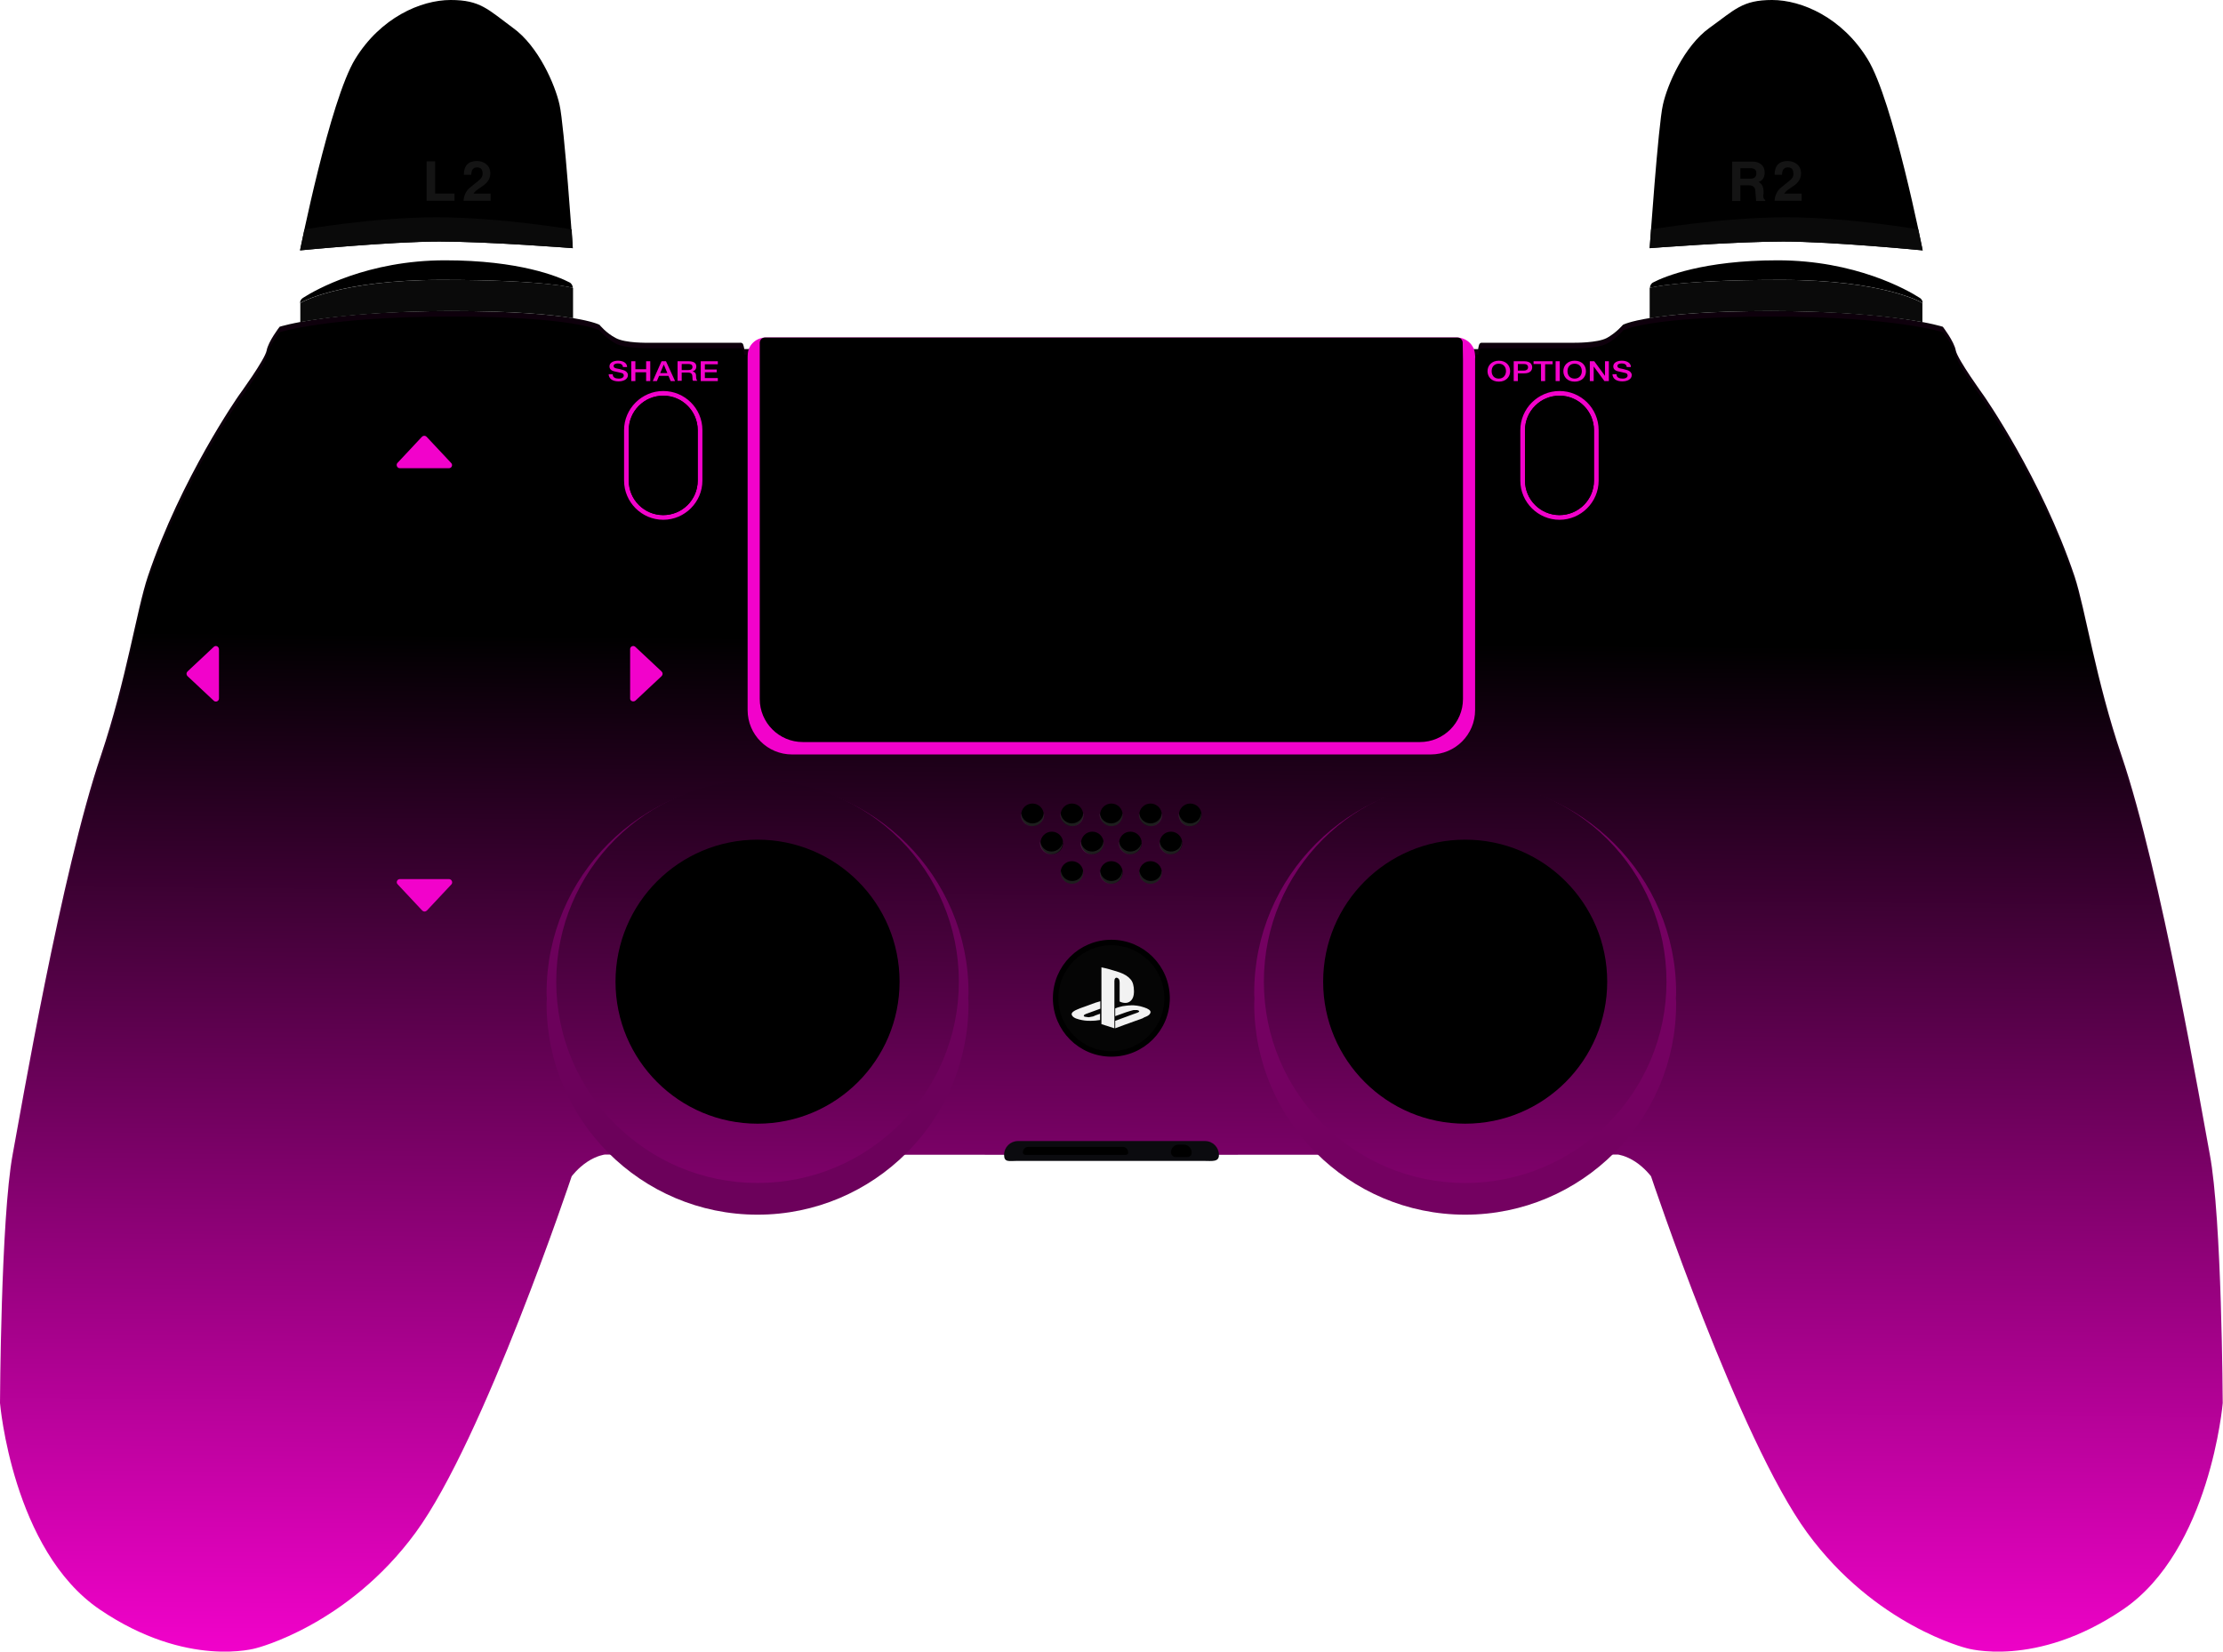 <?xml version="1.0" encoding="UTF-8" standalone="no"?>
<svg
   xmlns:osb="http://www.openswatchbook.org/uri/2009/osb"
   xmlns:dc="http://purl.org/dc/elements/1.1/"
   xmlns:cc="http://creativecommons.org/ns#"
   xmlns:rdf="http://www.w3.org/1999/02/22-rdf-syntax-ns#"
   xmlns:svg="http://www.w3.org/2000/svg"
   xmlns="http://www.w3.org/2000/svg"
   xmlns:xlink="http://www.w3.org/1999/xlink"
   xmlns:sodipodi="http://sodipodi.sourceforge.net/DTD/sodipodi-0.dtd"
   xmlns:inkscape="http://www.inkscape.org/namespaces/inkscape"
   version="1.1"
   id="Layer_1"
   x="0px"
   y="0px"
   width="806.1"
   height="598.967"
   viewBox="97 97.1 806.1 598.967"
   enable-background="new 97 97.1 806 598.9"
   xml:space="preserve"
   sodipodi:docname="auraaBase.svg"
   inkscape:version="1.0 (4035a4fb49, 2020-05-01)"><defs
   id="defs411"><linearGradient
     osb:paint="solid"
     id="linearGradient4071"><stop
       id="stop4069"
       offset="0"
       style="stop-color:#6c015b;stop-opacity:1;" /></linearGradient><linearGradient
     inkscape:collect="always"
     id="linearGradient3759"><stop
       style="stop-color:#f202cb;stop-opacity:1"
       offset="0"
       id="stop3755" /><stop
       style="stop-color:#000000;stop-opacity:1"
       offset="1"
       id="stop3757" /></linearGradient><linearGradient
     id="linearGradient3393"
     inkscape:collect="always"><stop
       id="stop3389"
       offset="0"
       style="stop-color:#f202cb;stop-opacity:1" /><stop
       id="stop3391"
       offset="1"
       style="stop-color:#000000;stop-opacity:1" /></linearGradient><linearGradient
     y2="329.409"
     x2="515.213"
     y1="700.392"
     x1="511.909"
     gradientUnits="userSpaceOnUse"
     id="linearGradient4065"
     xlink:href="#linearGradient3759"
     inkscape:collect="always" /><linearGradient
     inkscape:collect="always"
     xlink:href="#linearGradient3393"
     id="linearGradient2474"
     x1="377.072"
     y1="708.192"
     x2="380.358"
     y2="328.441"
     gradientUnits="userSpaceOnUse" /><linearGradient
     inkscape:collect="always"
     xlink:href="#linearGradient3759"
     id="linearGradient2478"
     gradientUnits="userSpaceOnUse"
     x1="625.988"
     y1="700.509"
     x2="628.307"
     y2="330.932" /></defs><sodipodi:namedview
   inkscape:snap-smooth-nodes="true"
   inkscape:document-rotation="0"
   pagecolor="#ffffff"
   bordercolor="#666666"
   borderopacity="1"
   objecttolerance="10"
   gridtolerance="10"
   guidetolerance="10"
   inkscape:pageopacity="0"
   inkscape:pageshadow="2"
   inkscape:window-width="1920"
   inkscape:window-height="1017"
   id="namedview409"
   showgrid="false"
   inkscape:zoom="1.3014888"
   inkscape:cx="428.1461"
   inkscape:cy="241.07567"
   inkscape:window-x="-8"
   inkscape:window-y="-8"
   inkscape:window-maximized="1"
   inkscape:current-layer="Layer_1"
   inkscape:snap-page="true" />
<pattern
   x="97"
   y="696"
   width="40"
   height="103"
   patternUnits="userSpaceOnUse"
   id="SVGID_1_"
   viewBox="0 -231.7 40 103"
   overflow="visible">
	<g
   id="g38">
		<polygon
   fill="none"
   points="0,-128.7 40,-128.7 40,-231.7 0,-231.7   "
   id="polygon2" />
		<g
   id="g36">
			<polygon
   fill="none"
   points="0,-128.7 40,-128.7 40,-231.7 0,-231.7    "
   id="polygon4" />
			<polygon
   points="34.5,-360.5 37.5,-360.5 37.5,-206 34.5,-206    "
   id="polygon6" />
			<polygon
   points="26.5,-360.5 29.5,-360.5 29.5,-206 26.5,-206    "
   id="polygon8" />
			<polygon
   points="18.5,-360.5 21.5,-360.5 21.5,-206 18.5,-206    "
   id="polygon10" />
			<polygon
   points="10.5,-360.5 13.5,-360.5 13.5,-206 10.5,-206    "
   id="polygon12" />
			<polygon
   points="2.5,-360.5 5.5,-360.5 5.5,-206 2.5,-206    "
   id="polygon14" />
			<polygon
   points="34.5,-257.5 37.5,-257.5 37.5,-103 34.5,-103    "
   id="polygon16" />
			<polygon
   points="26.5,-257.5 29.5,-257.5 29.5,-103 26.5,-103    "
   id="polygon18" />
			<polygon
   points="18.5,-257.5 21.5,-257.5 21.5,-103 18.5,-103    "
   id="polygon20" />
			<polygon
   points="10.5,-257.5 13.5,-257.5 13.5,-103 10.5,-103    "
   id="polygon22" />
			<polygon
   points="2.5,-257.5 5.5,-257.5 5.5,-103 2.5,-103    "
   id="polygon24" />
			<polygon
   points="34.5,-154.5 37.5,-154.5 37.5,0 34.5,0    "
   id="polygon26" />
			<polygon
   points="26.5,-154.5 29.5,-154.5 29.5,0 26.5,0    "
   id="polygon28" />
			<polygon
   points="18.5,-154.5 21.5,-154.5 21.5,0 18.5,0    "
   id="polygon30" />
			<polygon
   points="10.5,-154.5 13.5,-154.5 13.5,0 10.5,0    "
   id="polygon32" />
			<polygon
   points="2.5,-154.5 5.5,-154.5 5.5,0 2.5,0    "
   id="polygon34" />
		</g>
	</g>
</pattern>
<pattern
   x="97"
   y="696"
   width="40"
   height="103"
   patternUnits="userSpaceOnUse"
   id="SVGID_2_"
   viewBox="0 -231.7 40 103"
   overflow="visible">
	<g
   id="g77">
		<polygon
   fill="none"
   points="0,-128.7 40,-128.7 40,-231.7 0,-231.7   "
   id="polygon41" />
		<g
   id="g75">
			<polygon
   fill="none"
   points="0,-128.7 40,-128.7 40,-231.7 0,-231.7    "
   id="polygon43" />
			<polygon
   points="34.5,-360.5 37.5,-360.5 37.5,-206 34.5,-206    "
   id="polygon45" />
			<polygon
   points="26.5,-360.5 29.5,-360.5 29.5,-206 26.5,-206    "
   id="polygon47" />
			<polygon
   points="18.5,-360.5 21.5,-360.5 21.5,-206 18.5,-206    "
   id="polygon49" />
			<polygon
   points="10.5,-360.5 13.5,-360.5 13.5,-206 10.5,-206    "
   id="polygon51" />
			<polygon
   points="2.5,-360.5 5.5,-360.5 5.5,-206 2.5,-206    "
   id="polygon53" />
			<polygon
   points="34.5,-257.5 37.5,-257.5 37.5,-103 34.5,-103    "
   id="polygon55" />
			<polygon
   points="26.5,-257.5 29.5,-257.5 29.5,-103 26.5,-103    "
   id="polygon57" />
			<polygon
   points="18.5,-257.5 21.5,-257.5 21.5,-103 18.5,-103    "
   id="polygon59" />
			<polygon
   points="10.5,-257.5 13.5,-257.5 13.5,-103 10.5,-103    "
   id="polygon61" />
			<polygon
   points="2.5,-257.5 5.5,-257.5 5.5,-103 2.5,-103    "
   id="polygon63" />
			<polygon
   points="34.5,-154.5 37.5,-154.5 37.5,0 34.5,0    "
   id="polygon65" />
			<polygon
   points="26.5,-154.5 29.5,-154.5 29.5,0 26.5,0    "
   id="polygon67" />
			<polygon
   points="18.5,-154.5 21.5,-154.5 21.5,0 18.5,0    "
   id="polygon69" />
			<polygon
   points="10.5,-154.5 13.5,-154.5 13.5,0 10.5,0    "
   id="polygon71" />
			<polygon
   points="2.5,-154.5 5.5,-154.5 5.5,0 2.5,0    "
   id="polygon73" />
		</g>
	</g>
</pattern>
<pattern
   x="97"
   y="696"
   width="71"
   height="71"
   patternUnits="userSpaceOnUse"
   id="SVGID_3_"
   viewBox="0 -71 71 71"
   overflow="visible">
	<g
   id="g88">
		<polygon
   fill="none"
   points="0,0 71,0 71,-71 0,-71   "
   id="polygon80" />
		<g
   id="g86">
			<polygon
   fill="none"
   points="0,0 71,0 71,-71 0,-71    "
   id="polygon82" />
			<path
   fill="#B3B3B3"
   d="M41.8-35.5c0-3.5-2.8-6.3-6.3-6.3s-6.3,2.8-6.3,6.3s2.8,6.3,6.3,6.3S41.8-32,41.8-35.5z"
   id="path84" />
		</g>
	</g>
</pattern>













<g
   id="g3795">
	<g
   id="g3793">
		<g
   id="g3791">
			<path
   style="fill:url(#linearGradient4065);fill-opacity:1"
   id="path3761"
   d="m 898.3,515.7 c -2.9,-15.5 -17.7,-102.5 -32,-144.6 -9.4,-27.7 -13.1,-53 -17,-64.9 -12,-35.7 -33,-65.7 -33,-65.7 0,0 -9.5,-13.1 -10.1,-16.3 -0.6,-3.3 -4.7,-8.6 -4.7,-8.6 0,0 -17.4,-5.7 -62.3,-5.7 -44.9,0 -53.7,5 -53.7,5 0,0 -2.4,2.9 -5.9,4.8 -3.5,1.8 -11.7,1.7 -11.7,1.7 h -33.4 c 0,0 -0.6,-0.1 -0.9,0.3 -0.4,0.4 -0.6,2 -0.6,2 H 500 366.9 c 0,0 -0.3,-1.7 -0.6,-2 -0.4,-0.4 -0.9,-0.3 -0.9,-0.3 H 332 c 0,0 -8.2,0.2 -11.7,-1.7 -3.5,-1.8 -5.9,-4.8 -5.9,-4.8 0,0 -8.8,-5 -53.7,-5 -44.8,0 -62.3,5.7 -62.3,5.7 0,0 -4.1,5.3 -4.7,8.6 -0.6,3.3 -10.1,16.3 -10.1,16.3 0,0 -21,30 -33,65.7 -4,11.9 -7.7,37.2 -17,64.9 -14.3,42.1 -29.1,129.1 -32,144.6 -4.3,23.2 -4.6,90.2 -4.6,90.2 0,0 4.5,53.4 36.2,74.9 31.7,21.5 56.7,14 56.7,14 0,0 33.1,-8.2 57.8,-41.9 24.7,-33.7 56.6,-129.2 56.6,-129.2 0,0 2.2,-3 5.7,-5.3 3.5,-2.3 6.3,-2.6 6.3,-2.6 l 183.7,0.1 183.7,-0.1 c 0,0 2.8,0.3 6.3,2.6 3.5,2.3 5.7,5.3 5.7,5.3 0,0 31.9,95.4 56.6,129.2 24.7,33.8 57.8,41.9 57.8,41.9 0,0 25,7.5 56.7,-14 31.7,-21.5 36.2,-74.9 36.2,-74.9 0,0 -0.3,-67 -4.7,-90.2 z"
   fill="#0d0e13" />
			<g
   id="g3765"
   opacity="0.06">
				
			<path
   style="fill:#f202cb;fill-opacity:1"
   id="path3763"
   d="m 133.6,373.1 c 9.4,-27.7 13.1,-53 17,-64.9 12,-35.7 33,-65.7 33,-65.7 0,0 9.5,-13.1 10.1,-16.3 0.6,-3.3 4.7,-8.6 4.7,-8.6 0,0 17.4,-5.7 62.3,-5.7 44.8,0 53.7,5 53.7,5 0,0 2.4,2.9 5.9,4.8 3.5,1.8 11.7,1.7 11.7,1.7 h 33.4 c 0,0 0.6,-0.1 0.9,0.3 0.4,0.4 0.6,2 0.6,2 H 500 633.1 c 0,0 0.3,-1.7 0.6,-2 0.4,-0.4 0.9,-0.3 0.9,-0.3 H 668 c 0,0 8.2,0.2 11.7,-1.7 3.5,-1.8 5.9,-4.8 5.9,-4.8 0,0 8.8,-5 53.7,-5 44.9,0 62.3,5.7 62.3,5.7 0,0 4.1,5.3 4.7,8.6 0.6,3.3 10.1,16.3 10.1,16.3 0,0 21,30 33,65.7 4,11.9 7.7,37.2 17,64.9 14.3,42.1 29.1,129.1 32,144.6 3.9,20.9 4.6,77.3 4.7,88.3 0,-0.1 0,-0.1 0,-0.1 0,0 -0.3,-66.9 -4.7,-90.1 -2.9,-15.5 -17.7,-102.5 -32,-144.6 -9.4,-27.7 -13.1,-53 -17,-64.9 -12,-35.7 -33,-65.7 -33,-65.7 0,0 -9.5,-13.1 -10.1,-16.3 -0.6,-3.3 -4.7,-8.6 -4.7,-8.6 0,0 -17.4,-5.7 -62.3,-5.7 -44.9,0 -53.7,5 -53.7,5 0,0 -2.4,2.9 -5.9,4.8 -3.5,1.8 -11.7,1.7 -11.7,1.7 h -33.4 c 0,0 -0.6,-0.1 -0.9,0.3 -0.4,0.4 -0.6,2 -0.6,2 H 500 366.9 c 0,0 -0.3,-1.7 -0.6,-2 -0.4,-0.4 -0.9,-0.3 -0.9,-0.3 H 332 c 0,0 -8.2,0.2 -11.7,-1.7 -3.5,-1.8 -5.9,-4.8 -5.9,-4.8 0,0 -8.8,-5 -53.7,-5 -44.8,0 -62.3,5.7 -62.3,5.7 0,0 -4.1,5.3 -4.7,8.6 -0.6,3.3 -10.1,16.3 -10.1,16.3 0,0 -21,30 -33,65.7 -4,11.9 -7.7,37.2 -17,64.9 -14.3,42.1 -29.1,129.1 -32,144.6 -4.3,23.1 -4.6,90.1 -4.6,90.1 v 0.1 c 0.1,-10.9 0.7,-67.4 4.7,-88.3 2.9,-15.4 17.6,-102.5 31.9,-144.6 z"
   fill="#ffffff" /></g>
			<path
   id="path3767"
   d="m 448.2,457.1 c 0,-42.2 -34.3,-76.5 -76.5,-76.5 -42.2,0 -76.5,34.3 -76.5,76.5 0,0.7 0,1.3 0.1,2 0,0.7 -0.1,1.3 -0.1,2 0,42.2 34.3,76.5 76.5,76.5 42.2,0 76.5,-34.3 76.5,-76.5 0,-0.7 0,-1.3 -0.1,-2 0,-0.7 0.1,-1.4 0.1,-2 z"
   fill="#13161f"
   style="fill:#6c015b;fill-opacity:1" />
			<circle
   id="circle3769"
   r="73"
   cy="453.1"
   cx="371.7"
   fill="#0f1015"
   style="fill:url(#linearGradient2474);fill-opacity:1" />
			<circle
   id="circle3771"
   r="51.5"
   cy="453.1"
   cx="371.7" />
			<path
   id="path3773"
   d="m 704.8,457.1 c 0,-42.2 -34.3,-76.5 -76.5,-76.5 -42.2,0 -76.5,34.3 -76.5,76.5 0,0.7 0,1.3 0.1,2 0,0.7 -0.1,1.3 -0.1,2 0,42.2 34.3,76.5 76.5,76.5 42.2,0 76.5,-34.3 76.5,-76.5 0,-0.7 0,-1.3 -0.1,-2 0.1,-0.7 0.1,-1.4 0.1,-2 z"
   fill="#13161f"
   style="fill:#740161;fill-opacity:1" />
			<circle
   id="circle3775"
   cy="453.1"
   cx="628.3"
   fill="#0f1015"
   style="fill:url(#linearGradient2478);fill-opacity:1"
   r="73" />
			<circle
   id="circle3777"
   r="51.5"
   cy="453.1"
   cx="628.3" />
			<path
   id="path3779"
   d="m 631.8,225.1 c -0.4,-3.2 -3.3,-5.6 -6.5,-5.6 v 0 H 500 v 0 H 374.7 v 0 c -3.2,0 -6.1,2.3 -6.5,5.6 -0.1,0.7 -0.1,1.4 -0.1,2.1 v 127.4 c 0,8.9 7.2,16.1 16.1,16.1 H 500 v 0 h 115.8 c 8.9,0 16.1,-7.2 16.1,-16.1 V 227.2 c 0.1,-0.7 0,-1.4 -0.1,-2.1 z"
   fill="#121212"
   style="fill:#f202cb;fill-opacity:1" />
			
			<g
   id="g3789">
				
				<path
   id="path3781"
   d="m 327.4,351.2 9.5,-8.9 c 0.5,-0.5 0.5,-1.2 0,-1.7 l -9.5,-8.9 c -0.7,-0.7 -1.9,-0.2 -1.9,0.8 v 8.9 8.9 c -0.1,1 1.1,1.5 1.9,0.9 z"
   fill="#1f1f1f"
   style="fill:#f202cb;fill-opacity:1" />
				<path
   id="path3783"
   d="m 242,266.9 h 8.9 8.9 c 1,0 1.5,-1.2 0.8,-1.9 l -8.9,-9.5 c -0.5,-0.5 -1.2,-0.5 -1.7,0 l -8.9,9.5 c -0.6,0.7 -0.1,1.9 0.9,1.9 z"
   fill="#1f1f1f"
   style="fill:#f202cb;fill-opacity:1" />
				<path
   id="path3785"
   d="m 174.5,331.7 -9.5,8.9 c -0.5,0.5 -0.5,1.2 0,1.7 l 9.5,8.9 c 0.7,0.7 1.9,0.2 1.9,-0.8 v -8.9 -8.9 c 0,-1.1 -1.2,-1.6 -1.9,-0.9 z"
   fill="#1f1f1f"
   style="fill:#f202cb;fill-opacity:1" />
				<path
   id="path3787"
   d="m 259.8,415.9 h -8.9 -8.9 c -1,0 -1.5,1.2 -0.8,1.9 l 8.9,9.5 c 0.5,0.5 1.2,0.5 1.7,0 l 8.9,-9.5 c 0.6,-0.7 0.1,-1.9 -0.9,-1.9 z"
   fill="#1f1f1f"
   style="fill:#f202cb;fill-opacity:1" />
			</g>
		</g>
	</g>
</g><g
   id="g3847">
	<g
   id="g3799">
		
		
			<pattern
   patternTransform="matrix(0.33 9.457588e-002 9.457588e-002 -0.33 -10180.451 -7431.516)"
   xlink:href="#SVGID_1_"
   id="pattern3797">
		</pattern>
		
		
	</g>
	<g
   id="g3803">
		
		
			<pattern
   patternTransform="matrix(-0.33 9.457588e-002 -9.457588e-002 -0.33 -21159.977 -7429.662)"
   xlink:href="#SVGID_2_"
   id="pattern3801">
		</pattern>
		
		
	</g>
	<g
   id="g3811">
		<g
   id="g3809">
			<path
   id="path3805"
   d="m 337.5,240.6 c 6.9,0 12.5,5.6 12.5,12.5 v 18.3 c 0,6.9 -5.6,12.5 -12.5,12.5 -6.9,0 -12.5,-5.6 -12.5,-12.5 v -18.3 c 0,-6.9 5.6,-12.5 12.5,-12.5 m 0,-1.7 c -7.8,0 -14.2,6.4 -14.2,14.2 v 18.3 c 0,7.8 6.4,14.2 14.2,14.2 7.8,0 14.2,-6.4 14.2,-14.2 v -18.3 c 0,-7.9 -6.4,-14.2 -14.2,-14.2 z"
   style="fill:#f202cb;fill-opacity:1" />
			<path
   id="path3807"
   d="m 337.5,240.6 c -6.9,0 -12.5,5.6 -12.5,12.5 v 18.3 c 0,6.9 5.6,12.5 12.5,12.5 6.9,0 12.5,-5.6 12.5,-12.5 v -18.3 c 0,-6.9 -5.6,-12.5 -12.5,-12.5 z"
   fill="#10111a"
   style="fill:#000000;fill-opacity:1" />
		</g>
	</g>
	<g
   id="g3819">
		<g
   id="g3817">
			<path
   id="path3813"
   d="m 662.5,240.6 c 6.9,0 12.5,5.6 12.5,12.5 v 18.3 c 0,6.9 -5.6,12.5 -12.5,12.5 v 0 c -6.9,0 -12.5,-5.6 -12.5,-12.5 v -18.3 c 0,-6.9 5.6,-12.5 12.5,-12.5 v 0 m 0,-1.7 c -7.8,0 -14.2,6.4 -14.2,14.2 v 18.3 c 0,7.8 6.4,14.2 14.2,14.2 7.8,0 14.2,-6.4 14.2,-14.2 v -18.3 c 0,-7.9 -6.4,-14.2 -14.2,-14.2 z"
   style="fill:#f202cb;fill-opacity:1" />
			<path
   id="path3815"
   d="m 662.5,240.6 c -6.9,0 -12.5,5.6 -12.5,12.5 v 18.3 c 0,6.9 5.6,12.5 12.5,12.5 6.9,0 12.5,-5.6 12.5,-12.5 v -18.3 c 0,-6.9 -5.6,-12.5 -12.5,-12.5 z"
   fill="#10111a"
   style="fill:#000000;fill-opacity:1" />
		</g>
	</g>
	<g
   id="g3845">
		<g
   id="g3825">
			
			
		</g>
		<g
   id="g3831">
			
			<path
   id="path3829"
   d="m 248,328.7 c 2,1.4 2.9,1.2 2.9,1.2 0,0 0.9,0.2 2.9,-1.2 1.3,-0.9 6.6,-6.9 10.3,-11.2 -3.9,-2.1 -8.4,-3.4 -13.2,-3.4 -4.8,0 -9.3,1.2 -13.2,3.4 3.8,4.3 9,10.3 10.3,11.2 z"
   enable-background="new    "
   opacity="0.25" />
		</g>
		<g
   id="g3837">
			
			
		</g>
		<g
   id="g3843">
			
			
		</g>
	</g>
</g><g
   id="g3877">
	<g
   id="g3863">
		<circle
   id="circle3849"
   r="4.1"
   cy="413.5"
   cx="500" />
		<circle
   id="circle3851"
   r="4.1"
   cy="392.6"
   cx="500" />
		<circle
   id="circle3853"
   r="4.1"
   cy="402.8"
   cx="493.1" />
		<circle
   id="circle3855"
   r="4.1"
   cy="402.8"
   cx="478.4" />
		<circle
   id="circle3857"
   r="4.1"
   cy="413.5"
   cx="485.7" />
		<circle
   id="circle3859"
   r="4.1"
   cy="392.6"
   cx="485.7" />
		<circle
   id="circle3861"
   r="4.1"
   cy="392.6"
   cx="471.4" />
	</g>
	<g
   id="g3875">
		<circle
   id="circle3865"
   r="4.1"
   cy="402.8"
   cx="506.9" />
		<circle
   id="circle3867"
   r="4.1"
   cy="402.8"
   cx="521.6" />
		<circle
   id="circle3869"
   r="4.1"
   cy="413.5"
   cx="514.2" />
		<circle
   id="circle3871"
   r="4.1"
   cy="392.6"
   cx="514.2" />
		<circle
   id="circle3873"
   r="4.1"
   cy="392.6"
   cx="528.6" />
	</g>
</g><g
   id="g3903"
   opacity="0.12">
	<path
   id="path3879"
   d="m 500,416.6 c -2.1,0 -3.8,-1.6 -4.1,-3.6 0,0.2 -0.1,0.3 -0.1,0.5 0,2.3 1.8,4.1 4.1,4.1 2.3,0 4.1,-1.8 4.1,-4.1 0,-0.2 0,-0.3 -0.1,-0.5 -0.1,2 -1.8,3.6 -3.9,3.6 z"
   fill="#ffffff" />
	<path
   id="path3881"
   d="m 500,396.7 c 2.3,0 4.1,-1.8 4.1,-4.1 0,-0.2 0,-0.3 -0.1,-0.5 -0.2,2 -2,3.6 -4.1,3.6 -2.1,0 -3.8,-1.6 -4.1,-3.6 0,0.2 -0.1,0.3 -0.1,0.5 0.2,2.2 2,4.1 4.3,4.1 z"
   fill="#ffffff" />
	<path
   id="path3883"
   d="m 497.2,402.8 c 0,-0.2 0,-0.3 -0.1,-0.5 -0.2,2 -2,3.6 -4.1,3.6 -2.1,0 -3.8,-1.6 -4.1,-3.6 0,0.2 -0.1,0.3 -0.1,0.5 0,2.3 1.8,4.1 4.1,4.1 2.4,0 4.3,-1.8 4.3,-4.1 z"
   fill="#ffffff" />
	<path
   id="path3885"
   d="m 482.4,402.3 c -0.2,2 -2,3.6 -4.1,3.6 -2.1,0 -3.8,-1.6 -4.1,-3.6 0,0.2 -0.1,0.3 -0.1,0.5 0,2.3 1.8,4.1 4.1,4.1 2.3,0 4.1,-1.8 4.1,-4.1 0.2,-0.2 0.2,-0.3 0.1,-0.5 z"
   fill="#ffffff" />
	<path
   id="path3887"
   d="m 485.8,416.6 c -2.1,0 -3.8,-1.6 -4.1,-3.6 0,0.2 -0.1,0.3 -0.1,0.5 0,2.3 1.8,4.1 4.1,4.1 2.3,0 4.1,-1.8 4.1,-4.1 0,-0.2 0,-0.3 -0.1,-0.5 -0.1,2 -1.8,3.6 -3.9,3.6 z"
   fill="#ffffff" />
	<path
   id="path3889"
   d="m 485.8,396.7 c 2.3,0 4.1,-1.8 4.1,-4.1 0,-0.2 0,-0.3 -0.1,-0.5 -0.2,2 -2,3.6 -4.1,3.6 -2.1,0 -3.8,-1.6 -4.1,-3.6 0,0.2 -0.1,0.3 -0.1,0.5 0.1,2.2 2,4.1 4.3,4.1 z"
   fill="#ffffff" />
	<path
   id="path3891"
   d="m 475.6,392.6 c 0,-0.2 0,-0.3 -0.1,-0.5 -0.2,2 -2,3.6 -4.1,3.6 -2.1,0 -3.8,-1.6 -4.1,-3.6 0,0.2 -0.1,0.3 -0.1,0.5 0,2.3 1.8,4.1 4.1,4.1 2.4,0 4.3,-1.9 4.3,-4.1 z"
   fill="#ffffff" />
	<path
   id="path3893"
   d="m 511,402.3 c -0.2,2 -2,3.6 -4.1,3.6 -2.1,0 -3.8,-1.6 -4.1,-3.6 0,0.2 -0.1,0.3 -0.1,0.5 0,2.3 1.8,4.1 4.1,4.1 2.3,0 4.1,-1.8 4.1,-4.1 0.2,-0.2 0.1,-0.3 0.1,-0.5 z"
   fill="#ffffff" />
	<path
   id="path3895"
   d="m 521.6,405.9 c -2.1,0 -3.8,-1.6 -4.1,-3.6 0,0.2 -0.1,0.3 -0.1,0.5 0,2.3 1.8,4.1 4.1,4.1 2.3,0 4.1,-1.8 4.1,-4.1 0,-0.2 0,-0.3 -0.1,-0.5 0,2.1 -1.8,3.6 -3.9,3.6 z"
   fill="#ffffff" />
	<path
   id="path3897"
   d="m 514.3,416.6 c -2.1,0 -3.8,-1.6 -4.1,-3.6 0,0.2 -0.1,0.3 -0.1,0.5 0,2.3 1.8,4.1 4.1,4.1 2.3,0 4.1,-1.8 4.1,-4.1 0,-0.2 0,-0.3 -0.1,-0.5 -0.1,2 -1.8,3.6 -3.9,3.6 z"
   fill="#ffffff" />
	<path
   id="path3899"
   d="m 514.3,396.7 c 2.3,0 4.1,-1.8 4.1,-4.1 0,-0.2 0,-0.3 -0.1,-0.5 -0.2,2 -2,3.6 -4.1,3.6 -2.1,0 -3.8,-1.6 -4.1,-3.6 0,0.2 -0.1,0.3 -0.1,0.5 0.1,2.2 2,4.1 4.3,4.1 z"
   fill="#ffffff" />
	<path
   id="path3901"
   d="m 528.6,395.7 c -2.1,0 -3.8,-1.6 -4.1,-3.6 0,0.2 -0.1,0.3 -0.1,0.5 0,2.3 1.8,4.1 4.1,4.1 2.3,0 4.1,-1.8 4.1,-4.1 0,-0.2 0,-0.3 -0.1,-0.5 -0.1,2 -1.8,3.6 -3.9,3.6 z"
   fill="#ffffff" />
</g><path
   id="path3905"
   d="m 533.6,518.1 h -67.9 c -2.8,0 -4.6,0.6 -4.6,-2.2 v 0 c 0,-2.8 2.3,-5 5,-5 h 67.9 c 2.8,0 5,2.3 5,5 v 0 c 0.1,2.7 -2.6,2.2 -5.4,2.2 z"
   fill="#0b0b0f" /><path
   id="path3907"
   d="m 505.3,515.9 h -36.5 c -0.5,0 -0.9,-0.4 -0.9,-0.9 v 0 c 0,-1.1 0.9,-2 2,-2 h 34.2 c 1.1,0 2,0.9 2,2 v 0 c 0.1,0.5 -0.3,0.9 -0.8,0.9 z" /><path
   id="path3909"
   d="m 527.5,516.7 h -4.2 c -0.9,0 -1.7,-0.8 -1.7,-1.7 v 0 c 0,-1.6 1.3,-2.8 2.8,-2.8 h 1.9 c 1.6,0 2.8,1.3 2.8,2.8 v 0 c 0.1,1 -0.6,1.7 -1.6,1.7 z" /><g
   id="g3921">
	<g
   id="g3919">
		<path
   id="path3911"
   d="m 627.4,221.4 c 0,-1 -0.8,-1.9 -1.9,-1.9 H 500 v 0 H 374.4 c -1,0 -1.9,0.8 -1.9,1.9 v 6 123.2 c 0,8.6 7,15.6 15.6,15.6 H 500 v 0 h 111.9 c 8.6,0 15.6,-7 15.6,-15.6 V 227.5 Z"
   fill="#080808"
   style="fill:#000000" />
		<g
   id="g3917"
   opacity="0.12">
			
				<pattern
   opacity="0.12"
   patternTransform="matrix(0.102 0 0 -0.102 -13979.89 -2289.76)"
   xlink:href="#SVGID_3_"
   id="pattern3913">
			</pattern>
			<path
   id="path3915"
   d="m 372.5,350.6 c 0,8.6 7,15.6 15.6,15.6 H 500 v 0 h 111.9 c 8.6,0 15.6,-7 15.6,-15.6 V 244.1 h -255 z"
   fill="url(#SVGID_6_)" />
		</g>
	</g>
</g><g
   id="g3965">
	<g
   id="g3963">
		<g
   id="g3931">
			<g
   id="g3927">
				
				
			</g>
			
		</g>
		<g
   id="g3941">
			<g
   id="g3937">
				
				
			</g>
			
		</g>
		<g
   id="g3951">
			<g
   id="g3947">
				
				
			</g>
			
		</g>
		<g
   id="g3961">
			<g
   id="g3957">
				
				
			</g>
			
		</g>
	</g>
</g><g
   id="g3977">
	<circle
   id="circle3967"
   r="20.2"
   cy="459.1"
   cx="500"
   stroke-miterlimit="10"
   stroke-width="2"
   stroke="#000000"
   fill="#050505" />
	<g
   id="g3975">
		<path
   id="path3969"
   d="m 501.1,465.7 v -2.8 -3.5 -6.5 c 0,-0.5 0.1,-0.8 0.3,-1 0.1,-0.2 0.4,-0.3 0.7,-0.2 0.6,0.2 0.9,0.7 0.9,1.7 v 6.9 c 0.8,0.4 1.5,0.5 2.1,0.5 0.6,0 1.2,-0.2 1.6,-0.5 1,-0.7 1.5,-1.9 1.5,-3.7 0,-1.9 -0.4,-3.4 -1.2,-4.3 -0.8,-1 -2.1,-1.9 -4.1,-2.6 -1.3,-0.4 -2.5,-0.8 -3.6,-1.1 -1.1,-0.3 -2,-0.5 -2.9,-0.7 v 12.2 0 2.7 0 1.7 0 2.5 0 1.5 l 4.7,1.5 v -3.6 0 z"
   fill="#f2f2f2" />
		<path
   id="path3971"
   d="m 496,464.7 -1.7,0.6 -0.9,0.4 -1.6,0.3 -1.5,-0.2 c -0.3,-0.2 -0.4,-0.4 -0.2,-0.6 0.1,-0.1 0.2,-0.1 0.3,-0.2 0.1,-0.1 0.3,-0.1 0.4,-0.2 l 1.1,-0.4 4.1,-1.5 v -2.7 l -1.7,0.5 -5.5,2 -1,0.4 c -1.5,0.6 -2.2,1.2 -2.2,1.8 0.1,0.8 1,1.5 2.7,1.9 0.7,0.2 1.4,0.3 2.1,0.4 0.7,0.1 1.4,0.1 2.2,0.1 1,0 2.1,-0.1 3.3,-0.3 v -2.3 z"
   fill="#f2f2f2" />
		<path
   id="path3973"
   d="m 511.8,462.4 c -0.9,-0.3 -1.7,-0.5 -2.5,-0.6 -0.8,-0.1 -1.7,-0.2 -2.5,-0.1 -0.9,0 -1.9,0.2 -2.8,0.3 -0.8,0.2 -1.7,0.4 -2.6,0.8 v 2.8 l 3.9,-1.4 1.6,-0.5 1.1,-0.3 h 1.4 c 0.3,0.1 0.6,0.2 0.7,0.4 0,0.2 -0.2,0.4 -0.8,0.6 l -1.4,0.5 -6.5,2.4 v 2.7 l 3.5,-1.3 6.4,-2.3 0.7,-0.4 c 1.5,-0.5 2.2,-1.2 2.2,-1.9 0,-0.6 -0.8,-1.2 -2.4,-1.7 z"
   fill="#f2f2f2" />
	</g>
</g><g
   id="g3995">
	<g
   id="g3985">
		<g
   id="g3983">
			<path
   style="fill:#000000;fill-opacity:1"
   id="path3979"
   d="m 794.2,207 c 0,-0.8 -0.4,-1.5 -1.1,-1.9 -4.5,-2.9 -23.4,-13.6 -51.5,-13.6 -26.9,0 -41.1,5.9 -45.1,8 -0.8,0.4 -1.2,1.2 -1.2,2 0,0 9.8,-2.9 47.5,-2.9 37.7,0 51.4,8.4 51.4,8.4 z"
   fill="#0a0a0a" />
			<path
   id="path3981"
   d="m 794.1,213.9 v 0 -6.9 c 0,0 -13.7,-8.4 -51.4,-8.4 -37.8,0 -47.5,2.9 -47.5,2.9 v 11 0 c 7.7,-1.3 21.2,-2.6 44.1,-2.6 28.5,0.1 45.9,2.4 54.8,4 z"
   fill="#121212"
   style="fill:#0a0a0a;fill-opacity:1" />
		</g>
	</g>
	<g
   id="g3993">
		<g
   id="g3991">
			<path
   style="fill:#000000;fill-opacity:1"
   id="path3987"
   d="m 205.8,207 c 0,-0.8 0.4,-1.5 1.1,-1.9 4.5,-2.9 23.4,-13.6 51.5,-13.6 26.9,0 41.1,5.9 45.1,8 0.8,0.4 1.2,1.2 1.2,2 0,0 -9.8,-2.9 -47.5,-2.9 -37.7,0 -51.4,8.4 -51.4,8.4 z"
   fill="#0a0a0a" />
			<path
   id="path3989"
   d="m 205.9,213.9 v 0 -6.9 c 0,0 13.7,-8.4 51.4,-8.4 37.8,0 47.5,2.9 47.5,2.9 v 11 0 c -7.7,-1.3 -21.2,-2.6 -44.1,-2.6 -28.5,0.1 -45.9,2.4 -54.8,4 z"
   fill="#121212"
   style="fill:#0a0a0a;fill-opacity:1" />
		</g>
	</g>
</g><g
   id="g4033">
	<g
   id="g4013">
		<g
   id="g4011">
			<g
   id="g4001">
				<path
   id="path3997"
   d="m 794.2,187.9 c 0,0 -32.7,-3.2 -50.6,-3.2 -17.9,0 -48.4,2.4 -48.4,2.4 0,0 3.1,-44.7 4.8,-52 1.6,-7.3 7.7,-21.3 16.9,-27.9 9.2,-6.6 11.9,-10.1 22.7,-10.1 10.8,0 25.4,6.4 34.6,21.4 9.3,15 20,69.4 20,69.4 z"
   fill="#121212"
   style="fill:#000000" />
				<path
   id="path3999"
   d="m 695.7,180.3 c 0,0 26.1,-4.4 49,-4.4 22.8,0 47.9,4.4 47.9,4.4 1,4.7 1.6,7.6 1.6,7.6 0,0 -32.7,-3.2 -50.6,-3.2 -17.9,0 -48.4,2.4 -48.4,2.4 0,0 0.2,-2.7 0.5,-6.8 z"
   fill="#0a0a0a" />
			</g>
			<g
   id="g4009"
   opacity="0.08">
				<g
   id="g4005">
					<path
   id="path4003"
   d="m 745.7,162.8 c -2.1,1.7 -3.2,2.6 -3.2,2.6 -1.2,1.2 -1.9,2.7 -2,4.5 h 9.8 v -2.6 H 744 c 0.3,-0.5 1,-1.2 2.1,-1.9 1.4,-0.9 2.3,-1.6 2.7,-2.1 0.9,-1 1.3,-2.1 1.3,-3.3 0,-1.4 -0.5,-2.5 -1.4,-3.3 -0.9,-0.8 -2.1,-1.2 -3.5,-1.2 -3.1,0 -4.7,1.7 -4.7,5 h 2.7 c 0,-1.8 0.7,-2.7 2.1,-2.7 1.3,0 2,0.7 2,2.1 0.2,1.1 -0.4,2 -1.6,2.9 z"
   fill="#ffffff" />
				</g>
				<path
   id="path4007"
   d="m 728.1,164.3 h 3 c 1.5,0 2.3,0.6 2.4,1.9 0.1,1.2 0.2,2.5 0.3,3.8 h 3.3 v -0.4 c -0.5,-0.2 -0.7,-0.7 -0.7,-1.5 0,-0.2 0,-0.4 0.1,-0.8 v -0.7 c 0,-1.7 -0.6,-2.9 -1.8,-3.5 1.4,-0.5 2.2,-1.6 2.2,-3.4 0,-1.3 -0.4,-2.3 -1.3,-3 -0.8,-0.7 -1.9,-1 -3.2,-1 h -7.3 V 170 h 3 z m 0,-6.2 h 3.7 c 1.4,0 2.1,0.6 2.1,1.9 0,1.3 -0.8,1.9 -2.3,1.9 h -3.5 z"
   fill="#ffffff" />
			</g>
		</g>
	</g>
	<g
   id="g4031">
		<g
   id="g4029">
			<g
   id="g4019">
				<path
   id="path4015"
   d="m 205.8,187.9 c 0,0 32.7,-3.2 50.6,-3.2 17.9,0 48.3,2.4 48.3,2.4 0,0 -3.1,-44.7 -4.8,-52 -1.6,-7.3 -7.7,-21.3 -16.9,-27.9 -9.1,-6.7 -11.8,-10.1 -22.6,-10.1 -10.8,0 -25.4,6.4 -34.6,21.4 -9.2,15 -20,69.4 -20,69.4 z"
   fill="#121212"
   style="fill:#000000" />
				<path
   id="path4017"
   d="m 304.3,180.3 c 0,0 -26.1,-4.4 -49,-4.4 -22.8,0 -47.9,4.4 -47.9,4.4 -1,4.7 -1.6,7.6 -1.6,7.6 0,0 32.7,-3.2 50.6,-3.2 17.9,0 48.3,2.4 48.3,2.4 0,0 -0.1,-2.7 -0.4,-6.8 z"
   fill="#0a0a0a" />
			</g>
			<g
   id="g4027"
   opacity="0.08">
				<g
   id="g4023">
					<path
   id="path4021"
   d="m 270.3,162.8 c -2.1,1.7 -3.2,2.6 -3.2,2.6 -1.2,1.2 -1.9,2.7 -2,4.5 h 9.8 v -2.6 h -6.2 c 0.3,-0.5 1,-1.2 2.1,-1.9 1.4,-0.9 2.3,-1.6 2.7,-2.1 0.9,-1 1.3,-2.1 1.3,-3.3 0,-1.4 -0.5,-2.5 -1.4,-3.3 -0.9,-0.8 -2.1,-1.2 -3.5,-1.2 -3.1,0 -4.7,1.7 -4.7,5 h 2.7 c 0,-1.8 0.7,-2.7 2.1,-2.7 1.3,0 2,0.7 2,2.1 0.1,1.1 -0.5,2 -1.7,2.9 z"
   fill="#ffffff" />
				</g>
				<polygon
   id="polygon4025"
   points="261.8,167.3 254.8,167.3 254.8,155.6 251.7,155.6 251.7,169.9 261.8,169.9 "
   fill="#ffffff" />
			</g>
		</g>
	</g>
</g><g
   id="g4063">
	<g
   id="g4049">
		<path
   id="path4035"
   d="m 644.6,231.7 c 0,2.1 -1.5,3.8 -4.1,3.8 -2.6,0 -4.1,-1.7 -4.1,-3.8 0,-2 1.5,-3.8 4.1,-3.8 2.6,0 4.1,1.7 4.1,3.8 z m -6.7,0 c 0,1.4 0.8,2.7 2.6,2.7 1.8,0 2.6,-1.4 2.6,-2.7 0,-1.4 -0.8,-2.7 -2.6,-2.7 -1.8,0 -2.6,1.3 -2.6,2.7 z"
   fill="#cccccc"
   style="fill:#f202cb;fill-opacity:1" />
		<path
   id="path4037"
   d="m 645.9,228.1 h 3.8 c 2.4,0 2.9,1.3 2.9,2.2 0,0.9 -0.5,2.2 -2.9,2.2 h -2.3 v 2.8 h -1.5 z m 1.5,3.4 h 2.2 c 0.7,0 1.5,-0.3 1.5,-1.2 0,-0.9 -0.7,-1.2 -1.5,-1.2 h -2.2 z"
   fill="#cccccc"
   style="fill:#f202cb;fill-opacity:1" />
		<path
   id="path4039"
   d="m 653.1,228.1 h 6.9 v 1.1 h -2.7 v 6.1 h -1.5 v -6.2 h -2.7 z"
   fill="#cccccc"
   style="fill:#f202cb;fill-opacity:1" />
		<path
   id="path4041"
   d="m 661.1,228.1 h 1.5 v 7.2 h -1.5 z"
   fill="#cccccc"
   style="fill:#f202cb;fill-opacity:1" />
		<path
   id="path4043"
   d="m 672.1,231.7 c 0,2.1 -1.5,3.8 -4.1,3.8 -2.6,0 -4.1,-1.7 -4.1,-3.8 0,-2 1.5,-3.8 4.1,-3.8 2.6,0 4.1,1.7 4.1,3.8 z m -6.7,0 c 0,1.4 0.8,2.7 2.6,2.7 1.8,0 2.6,-1.4 2.6,-2.7 0,-1.4 -0.8,-2.7 -2.6,-2.7 -1.8,0 -2.6,1.3 -2.6,2.7 z"
   fill="#cccccc"
   style="fill:#f202cb;fill-opacity:1" />
		<path
   id="path4045"
   d="m 673.5,228.1 h 1.6 l 3.9,5.3 v 0 -5.3 h 1.4 v 7.2 h -1.6 l -3.9,-5.3 v 0 5.3 h -1.4 z"
   fill="#cccccc"
   style="fill:#f202cb;fill-opacity:1" />
		<path
   id="path4047"
   d="m 683.2,232.9 c 0,1.1 1,1.5 2.2,1.5 1.3,0 1.8,-0.6 1.8,-1.1 0,-0.6 -0.4,-0.8 -0.7,-0.9 -0.6,-0.2 -1.4,-0.3 -2.6,-0.6 -1.5,-0.3 -1.9,-1.1 -1.9,-1.8 0,-1.5 1.6,-2.1 3.1,-2.1 1.8,0 3.3,0.8 3.3,2.3 h -1.5 c -0.1,-0.9 -0.8,-1.3 -1.8,-1.3 -0.7,0 -1.6,0.2 -1.6,0.9 0,0.5 0.4,0.8 1,0.9 0.1,0 2,0.4 2.5,0.6 1.1,0.3 1.7,1.1 1.7,1.8 0,1.6 -1.7,2.3 -3.4,2.3 -2,0 -3.5,-0.8 -3.6,-2.6 h 1.5 z"
   fill="#cccccc"
   style="fill:#f202cb;fill-opacity:1" />
	</g>
	<g
   id="g4061">
		<path
   id="path4051"
   d="m 319.2,232.9 c 0,1.1 1,1.5 2.2,1.5 1.3,0 1.8,-0.6 1.8,-1.1 0,-0.6 -0.4,-0.8 -0.7,-0.9 -0.6,-0.2 -1.4,-0.3 -2.6,-0.6 -1.5,-0.3 -1.9,-1.1 -1.9,-1.8 0,-1.5 1.6,-2.1 3.1,-2.1 1.8,0 3.3,0.8 3.3,2.3 h -1.5 c -0.1,-0.9 -0.8,-1.3 -1.8,-1.3 -0.7,0 -1.6,0.2 -1.6,0.9 0,0.5 0.4,0.8 1,0.9 0.1,0 2,0.4 2.5,0.6 1.1,0.3 1.7,1.1 1.7,1.8 0,1.6 -1.7,2.3 -3.4,2.3 -2,0 -3.5,-0.8 -3.6,-2.6 h 1.5 z"
   fill="#cccccc"
   style="fill:#f202cb;fill-opacity:1" />
		<path
   id="path4053"
   d="m 325.9,228.1 h 1.5 v 2.9 h 3.9 v -2.9 h 1.5 v 7.2 h -1.5 v -3.2 h -3.9 v 3.2 h -1.5 z"
   fill="#cccccc"
   style="fill:#f202cb;fill-opacity:1" />
		<path
   id="path4055"
   d="m 336.9,228.1 h 1.6 l 3.3,7.2 h -1.6 l -0.8,-1.9 H 336 l -0.8,1.9 h -1.5 z m -0.5,4.3 h 2.6 l -1.3,-3.1 v 0 z"
   fill="#cccccc"
   style="fill:#f202cb;fill-opacity:1" />
		<path
   id="path4057"
   d="m 342.6,228.1 h 4.1 c 1.9,0 2.8,0.7 2.8,1.9 0,1.4 -1.1,1.7 -1.4,1.8 v 0 c 0.5,0.1 1.3,0.4 1.3,1.5 0,0.8 0.1,1.6 0.5,1.9 h -1.6 c -0.2,-0.3 -0.2,-0.7 -0.2,-1.1 0,-1.3 -0.3,-1.9 -1.7,-1.9 h -2.2 v 3 h -1.5 v -7.1 z m 1.5,3.2 h 2.5 c 1,0 1.5,-0.4 1.5,-1.1 0,-0.9 -0.7,-1.1 -1.5,-1.1 h -2.4 v 2.2 z"
   fill="#cccccc"
   style="fill:#f202cb;fill-opacity:1" />
		<path
   id="path4059"
   d="m 351.1,228.1 h 6.2 v 1.1 h -4.7 v 1.9 h 4.3 v 1 h -4.3 v 2.1 h 4.7 v 1.1 h -6.2 z"
   fill="#cccccc"
   style="fill:#f202cb;fill-opacity:1" />
	</g>
</g></svg>
